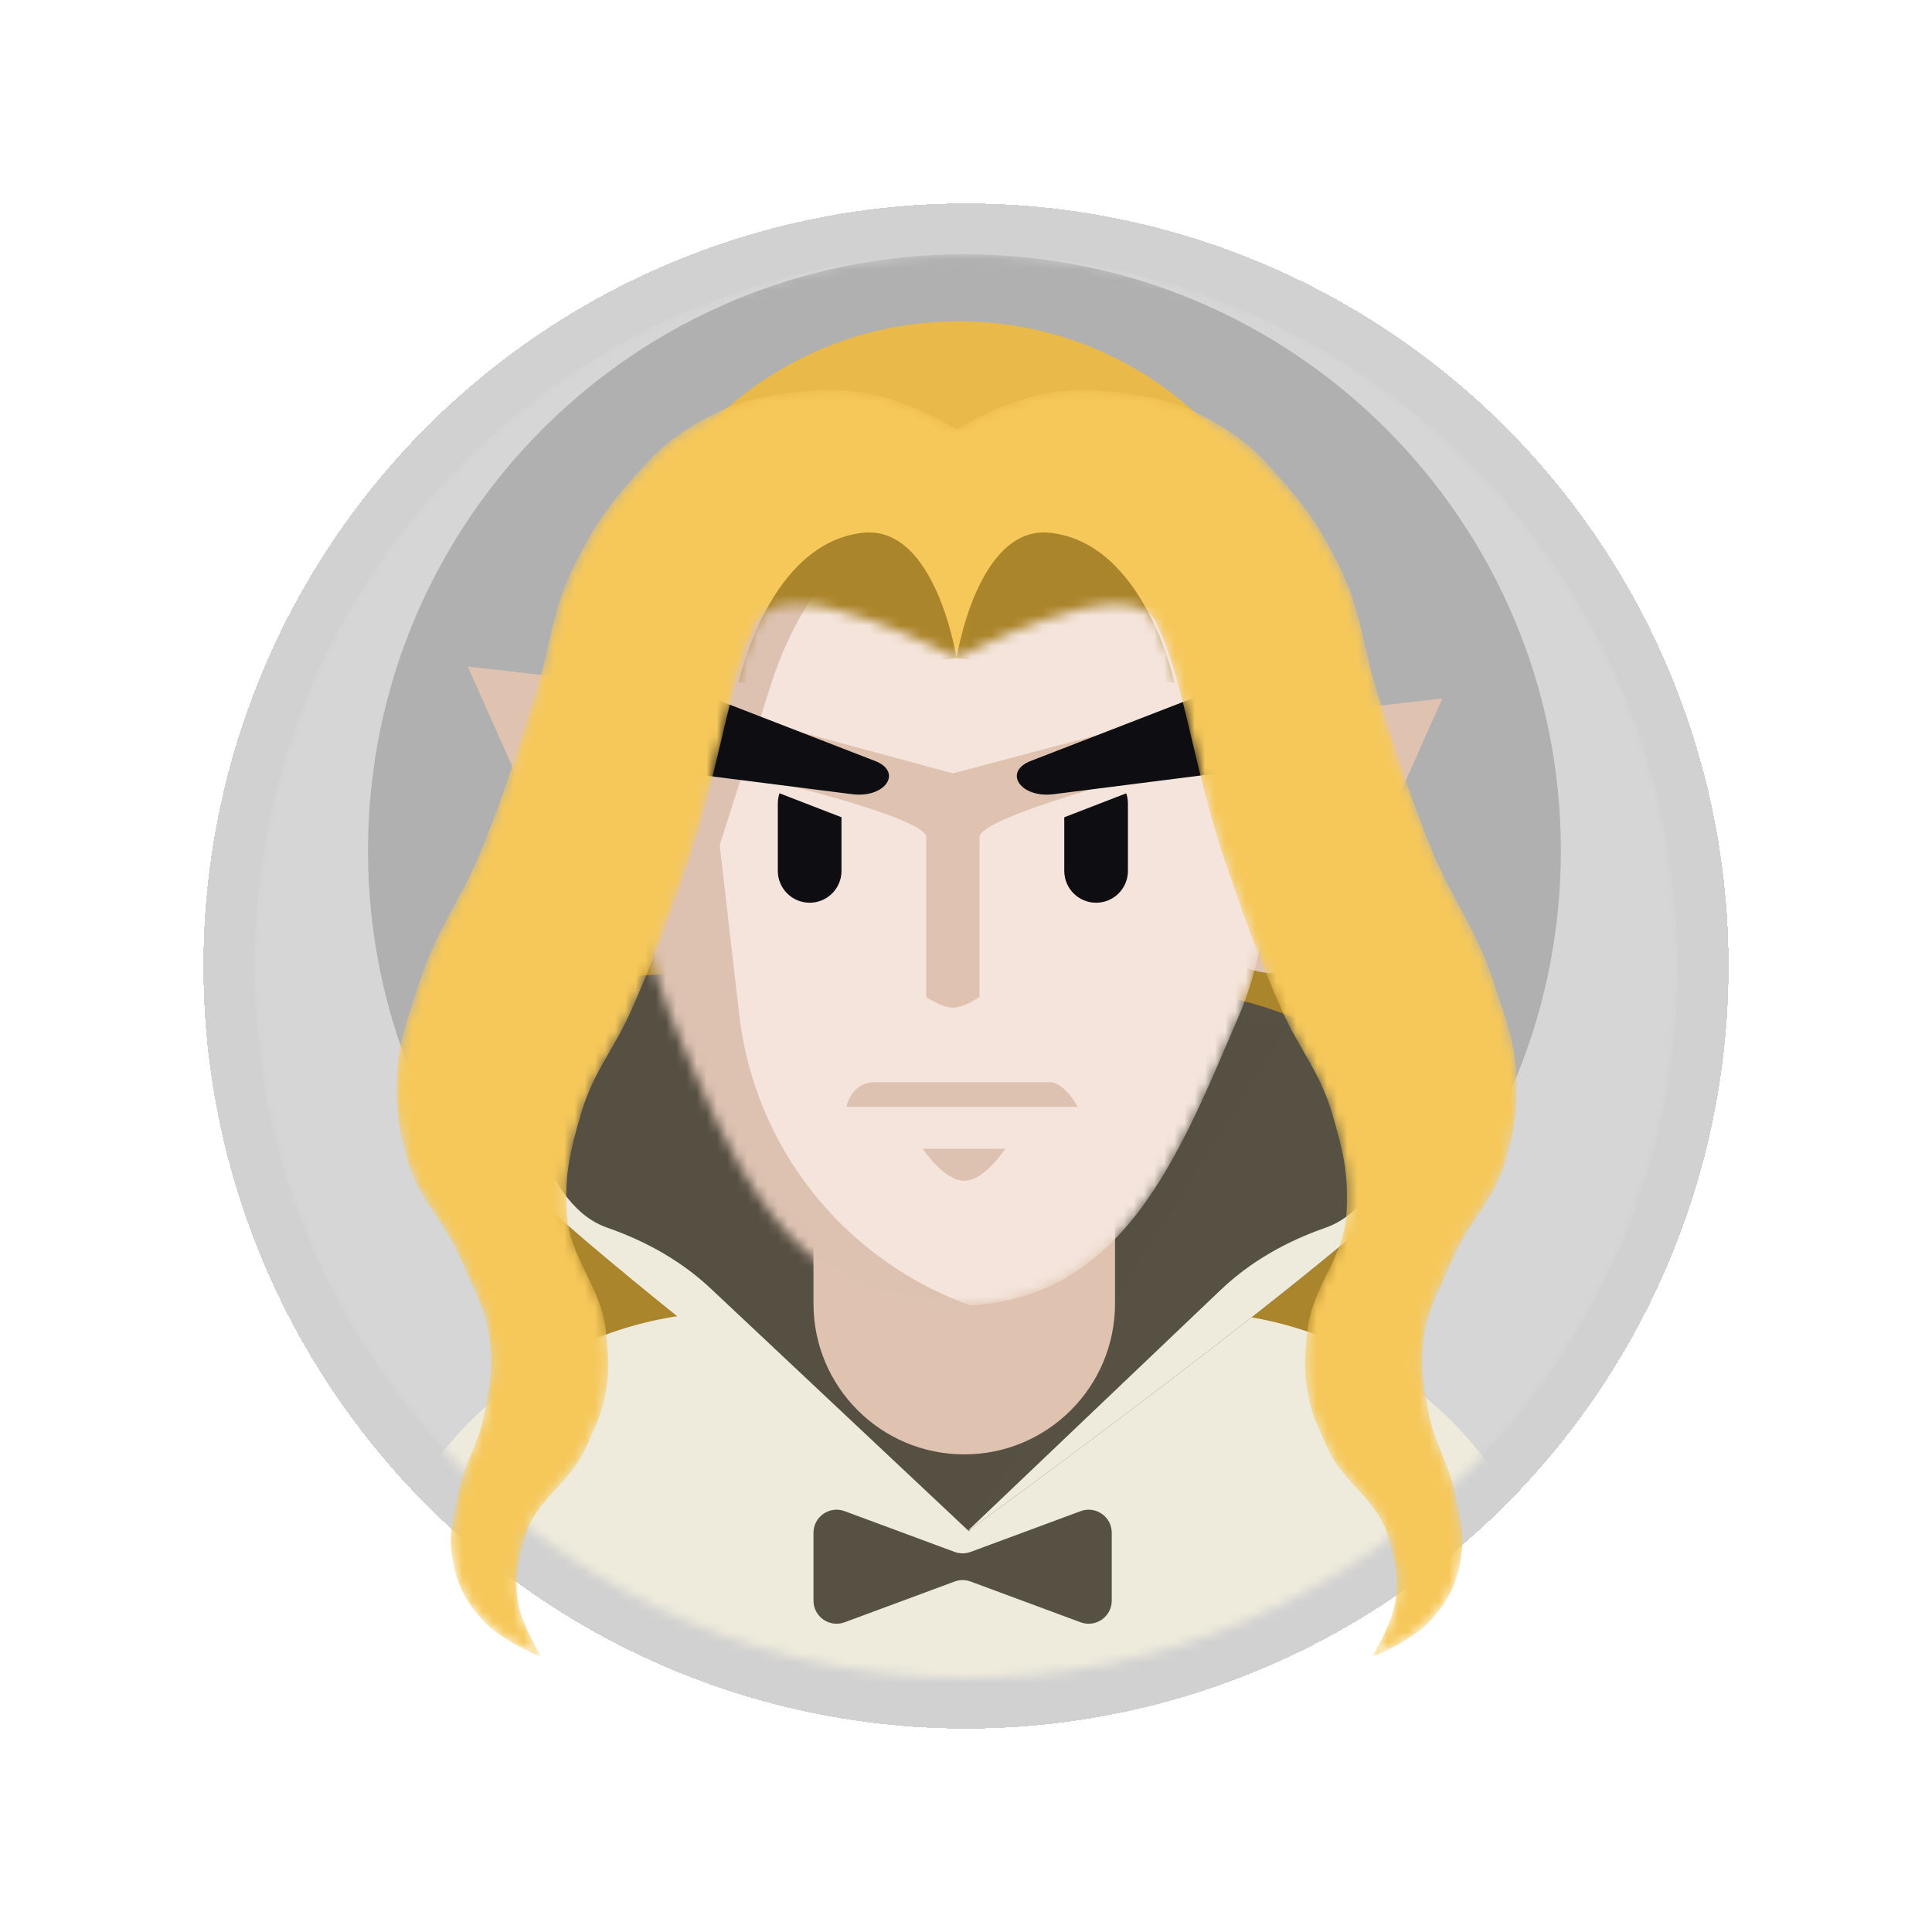 <svg width="190" height="190" viewBox="0 0 190 190" fill="none" xmlns="http://www.w3.org/2000/svg">
<g filter="url(#filter0_d_2811_104)">
<circle cx="95" cy="95" r="75" fill="black" fill-opacity="0.18" shape-rendering="crispEdges"/>
</g>
<mask id="mask0_2811_104" style="mask-type:alpha" maskUnits="userSpaceOnUse" x="25" y="25" width="140" height="140">
<path d="M95 165C133.66 165 165 133.66 165 95C165 56.34 133.66 25 95 25C56.34 25 25 56.34 25 95C25 133.66 56.34 165 95 165Z" fill="#D9D9D9"/>
</mask>
<g mask="url(#mask0_2811_104)">
<path d="M95 165C133.66 165 165 133.66 165 95C165 56.34 133.66 25 95 25C56.34 25 25 56.34 25 95C25 133.66 56.34 165 95 165Z" fill="white" fill-opacity="0.12"/>
<path d="M153.503 83.658C153.503 100.319 146.557 115.357 135.403 126.035C131.708 129.574 127.55 132.631 123.03 135.111C114.667 139.703 105.059 142.315 94.846 142.315C84.632 142.315 75.029 139.706 66.666 135.114C65.318 134.376 64.004 133.586 62.725 132.746C59.709 130.771 56.886 128.52 54.29 126.035C43.136 115.359 36.188 100.319 36.188 83.658C36.188 51.262 62.45 25 94.846 25C127.241 25 153.503 51.262 153.503 83.658Z" fill="black" fill-opacity="0.18"/>
<path d="M47.17 112C48.826 127.105 61.67 159.5 61.67 159.5C61.67 159.5 64.822 188.084 99.17 186C129.705 184.147 132.17 159.5 132.17 159.5C132.17 159.5 140.928 127.133 141.67 113.5C142.745 93.76 127.17 65 127.17 65L61.67 67C61.67 67 45.158 93.647 47.17 112Z" fill="#AB852B"/>
<path d="M151 152.325C145.853 157.254 140.06 161.512 133.763 164.966C122.112 171.362 108.727 175 94.498 175C80.27 175 66.891 171.366 55.241 164.97C48.943 161.518 43.15 157.257 38 152.325C43.227 139.06 55.938 129.564 70.934 129.03C71.374 129.01 71.821 129 72.268 129H116.732C117.179 129 117.626 129.01 118.067 129.03C133.062 129.564 145.774 139.061 151 152.325Z" fill="#EFEBDC"/>
<path d="M95.043 150.674C95.043 150.674 143.522 115.481 141.779 112.313C139.177 107.579 135.313 104.349 131.496 102.158C125.089 98.481 118.806 97.735 118.806 97.735L80.216 130.487L95.043 150.674Z" fill="#565143"/>
<path d="M95.046 151C95.046 151 46.296 112.53 48.046 109C50.66 103.724 54.589 99.371 58.423 96.929C64.86 92.831 126.546 101 126.546 101L95.046 151Z" fill="#565043"/>
<path d="M95.043 150.674C95.043 150.674 143.522 115.481 141.78 112.313C139.177 107.579 135.313 104.349 131.496 102.158C135.399 106.476 139.146 113.045 133.381 118.807C132.45 119.739 131.425 120.37 130.333 120.749C126.522 122.074 122.976 124.065 120.054 126.848L95.043 150.674Z" fill="#EFEBDC"/>
<path d="M101.046 156C101.046 156 46.565 115.481 48.307 112.313C50.909 107.579 54.774 104.349 58.59 102.158C54.688 106.476 50.94 113.045 56.706 118.808C57.637 119.739 58.662 120.37 59.753 120.749C63.565 122.075 67.111 124.065 70.032 126.848L101.046 156Z" fill="#EFEBDC"/>
<path d="M106.272 148.612L95.456 152.62C94.947 152.809 94.387 152.809 93.877 152.62L83.062 148.612C81.578 148.062 80 149.16 80 150.743V157.412C80 158.994 81.578 160.092 83.062 159.542L93.877 155.534C94.387 155.345 94.947 155.345 95.456 155.534L106.272 159.542C107.756 160.092 109.334 158.994 109.334 157.412V150.743C109.334 149.16 107.756 148.062 106.272 148.612Z" fill="#565143"/>
<path d="M109.655 112.273V128.202C109.655 136.391 103.017 143.029 94.828 143.029C86.638 143.029 80 136.391 80 128.202V112.273H109.655Z" fill="#DFC3B0"/>
<path d="M141.841 68.691L125.707 70.538L118.881 85.869C117.31 89.397 118.897 93.531 122.426 95.103C125.954 96.674 130.089 95.087 131.66 91.558L141.841 68.691Z" fill="#DFC3B0"/>
<path d="M46 65.548L62.134 67.395L68.96 82.726C70.531 86.254 68.944 90.389 65.415 91.96C61.886 93.531 57.752 91.944 56.181 88.415L46 65.548Z" fill="#DFC3B0"/>
<mask id="mask1_2811_104" style="mask-type:alpha" maskUnits="userSpaceOnUse" x="62" y="41" width="64" height="88">
<path d="M65.888 99.773C62.342 91.42 62 77.172 62 77.172L68.803 42.891C68.803 42.891 83.987 41.518 93.707 41.485C103.049 41.454 117.397 42.891 117.397 42.891L125.9 77.172C125.9 77.172 125.483 91.429 121.891 99.773C115.913 113.663 110.416 128.526 93.707 128.43C77.091 128.335 71.76 113.609 65.888 99.773Z" fill="#F4E4DB"/>
</mask>
<g mask="url(#mask1_2811_104)">
<path d="M65.888 99.773C62.342 91.42 62 77.172 62 77.172L68.803 42.891C68.803 42.891 83.987 41.518 93.707 41.485C103.049 41.454 117.397 42.891 117.397 42.891L125.9 77.172C125.9 77.172 125.483 91.429 121.891 99.773C115.913 113.663 110.416 128.526 93.707 128.43C77.091 128.335 71.76 113.609 65.888 99.773Z" fill="#F4E4DB"/>
<path d="M72.699 99.765L69.338 70.633C67.344 53.349 78.46 37.579 94.797 33.25C93.145 33.202 91.469 33.266 89.778 33.461C70.803 35.65 57.195 52.807 59.384 71.781L62.744 100.913C64.933 119.887 82.09 133.495 101.064 131.307C102.755 131.112 104.402 130.793 106 130.369C89.106 129.874 74.692 117.048 72.699 99.765Z" fill="#DDC2B2"/>
<path d="M66.955 95.069L75.881 67.135C81.177 50.563 97.799 40.765 114.469 43.543C112.983 42.819 111.43 42.188 109.808 41.67C91.614 35.855 72.151 45.892 66.337 64.085L57.41 92.019C51.596 110.212 61.632 129.675 79.826 135.49C81.447 136.008 83.079 136.394 84.71 136.667C69.517 129.262 61.658 111.641 66.955 95.069Z" fill="#DDC2B2"/>
</g>
<path d="M98.857 112.971H90.744C90.744 112.971 92.837 116.149 94.861 116.12C96.847 116.091 98.857 112.971 98.857 112.971Z" fill="#DDC2B2"/>
<path d="M85.978 106.432C88.242 106.432 103.365 106.432 103.365 106.432C104.745 106.554 106.001 108.854 106.001 108.854H83.236C83.236 108.854 83.713 106.432 85.978 106.432Z" fill="#DDC2B2"/>
<path d="M110.925 85.647V79.019C110.925 77.29 109.524 75.889 107.795 75.889C106.066 75.889 104.665 77.29 104.665 79.019V85.647C104.665 87.376 106.066 88.777 107.795 88.777C109.524 88.777 110.925 87.376 110.925 85.647Z" fill="#0E0D11"/>
<path d="M76.494 79.019V85.647C76.494 87.376 77.896 88.777 79.625 88.777C81.353 88.777 82.755 87.376 82.755 85.647V79.019C82.755 77.29 81.354 75.888 79.625 75.888C77.896 75.889 76.494 77.29 76.494 79.019Z" fill="#0E0D11"/>
<path d="M71.622 76.068L84.276 80.96L86.293 75.742L73.64 70.85L71.622 76.068Z" fill="#F4E4DB"/>
<path d="M112.993 68.811L100.339 73.703L103.145 80.961L115.799 76.069L112.993 68.811Z" fill="#F4E4DB"/>
<path d="M119.377 69.245L93.712 76.054L68.571 69.245L72.761 76.054C72.761 76.054 91.093 80.254 91.093 82.339V98.052C91.093 98.052 92.61 99.1 93.712 99.1C94.813 99.1 96.331 98.052 96.331 98.052V82.339C96.331 80.254 114.352 75.675 114.352 75.675L119.377 69.245Z" fill="#DFC3B0"/>
<path d="M56.476 72.137L61.473 67.453C62.364 66.617 64.212 66.374 65.6 66.911L86.042 74.83C88.832 75.91 87.056 78.517 83.811 78.105L58.372 74.871C56.327 74.611 55.346 73.198 56.476 72.137Z" fill="#0E0D11"/>
<path d="M130.947 72.137L125.951 67.453C125.059 66.617 123.211 66.374 121.824 66.911L101.382 74.83C98.591 75.91 100.367 78.517 103.612 78.105L129.051 74.871C131.097 74.611 132.077 73.198 130.947 72.137Z" fill="#0E0D11"/>
<path d="M123.963 48.441C117.929 38.349 106.891 31.593 94.273 31.593C81.657 31.593 70.619 38.349 64.582 48.441C62.23 52.365 60.635 56.791 60 61.523H67.336C67.336 54.086 73.367 48.055 80.804 48.055C80.985 48.055 81.165 48.059 81.344 48.066C87.659 48.315 92.578 53.664 92.578 59.984V61.825C92.578 62.76 93.337 63.519 94.272 63.519C95.208 63.519 95.967 62.76 95.967 61.825V59.984C95.967 53.664 100.886 48.315 107.201 48.066C107.38 48.059 107.56 48.055 107.741 48.055C115.178 48.055 121.209 54.086 121.209 61.523H128.545C127.911 56.791 126.316 52.365 123.963 48.441Z" fill="#E9BA49"/>
</g>
<mask id="mask2_2811_104" style="mask-type:alpha" maskUnits="userSpaceOnUse" x="38" y="38" width="112" height="125">
<path d="M113.656 61.154C110.891 55.739 94.087 64.725 94.087 64.725L94.071 42.259C94.071 42.259 96.123 41.024 97.527 40.416C102.314 38.34 105.607 37.975 110.776 38.687C114.596 39.214 116.818 39.903 120.108 41.913C123.016 43.69 124.338 45.205 126.56 47.789C128.911 50.524 130.013 52.285 131.629 55.508C133.99 60.216 133.928 63.401 135.547 68.412C137.449 74.302 138.399 77.656 140.731 83.389C142.9 88.722 145.195 91.271 146.952 96.754C148.108 100.36 149.03 102.416 149.141 106.201C149.233 109.286 148.957 111.069 148.104 114.035C146.893 118.253 144.511 119.901 142.805 123.943C141.438 127.181 140.22 128.967 139.925 132.469C139.712 134.99 140.034 136.435 140.501 138.921C141.119 142.221 142.531 143.801 143.15 147.101C143.568 149.323 144.043 150.623 143.726 152.861C143.321 155.731 142.481 157.428 140.501 159.544C138.734 161.431 134.855 163 134.855 163C134.855 163 136.759 159.995 137.159 157.815C137.617 155.328 137.268 153.799 136.583 151.364C135.424 147.243 132.228 146.168 130.477 142.262C129.505 140.094 128.875 138.851 128.519 136.501C128.215 134.5 128.342 133.334 128.519 131.317C128.961 126.285 132.213 124.036 132.436 118.989C132.598 115.309 132.081 113.195 131.053 109.657C129.785 105.29 127.811 103.338 125.984 99.173C123.605 93.748 122.509 90.6 120.569 85.002C117.394 75.84 116.422 66.569 113.656 61.154Z" fill="#F6CD62"/>
<path d="M74.501 61.141C77.266 55.726 94.087 64.725 94.087 64.725V42.246C94.087 42.246 92.034 41.011 90.631 40.403C85.843 38.328 82.551 37.963 77.382 38.675C73.562 39.201 71.34 39.89 68.05 41.901C65.141 43.678 63.82 45.192 61.598 47.776C59.246 50.511 58.145 52.272 56.529 55.496C54.168 60.203 54.23 63.388 52.611 68.399C50.709 74.289 49.759 77.643 47.427 83.377C45.258 88.709 42.962 91.259 41.206 96.741C40.05 100.348 39.128 102.403 39.017 106.188C38.925 109.273 39.201 111.056 40.053 114.023C41.265 118.24 43.647 119.888 45.353 123.931C46.719 127.169 47.938 128.955 48.233 132.456C48.446 134.977 48.123 136.422 47.657 138.908C47.038 142.209 45.627 143.788 45.007 147.088C44.59 149.31 44.115 150.61 44.431 152.849C44.837 155.718 45.677 157.415 47.657 159.531C49.424 161.418 53.303 162.987 53.303 162.987C53.303 162.987 51.399 159.982 50.998 157.803C50.541 155.315 50.889 153.786 51.574 151.351C52.733 147.231 55.929 146.155 57.681 142.249C58.653 140.081 59.283 138.838 59.639 136.489C59.943 134.487 59.816 133.321 59.639 131.304C59.197 126.272 55.945 124.023 55.722 118.977C55.56 115.296 56.077 113.183 57.105 109.645C58.373 105.277 60.347 103.325 62.174 99.16C64.553 93.735 65.649 90.587 67.589 84.99C70.764 75.827 71.736 66.556 74.501 61.141Z" fill="#F6CD62"/>
</mask>
<g mask="url(#mask2_2811_104)">
<path d="M113.656 61.154C110.891 55.739 94.087 64.725 94.087 64.725L94.071 42.259C94.071 42.259 96.123 41.024 97.527 40.416C102.314 38.34 105.607 37.975 110.776 38.687C114.596 39.214 116.818 39.903 120.108 41.913C123.016 43.69 124.338 45.205 126.56 47.789C128.911 50.524 130.013 52.285 131.629 55.508C133.99 60.216 133.928 63.401 135.547 68.412C137.449 74.302 138.399 77.656 140.731 83.389C142.9 88.722 145.195 91.271 146.952 96.754C148.108 100.36 149.03 102.416 149.141 106.201C149.233 109.286 148.957 111.069 148.104 114.035C146.893 118.253 144.511 119.901 142.805 123.943C141.438 127.181 140.22 128.967 139.925 132.469C139.712 134.99 140.034 136.435 140.501 138.921C141.119 142.221 142.531 143.801 143.15 147.101C143.568 149.323 144.043 150.623 143.726 152.861C143.321 155.731 142.481 157.428 140.501 159.544C138.734 161.431 134.855 163 134.855 163C134.855 163 136.759 159.995 137.159 157.815C137.617 155.328 137.268 153.799 136.583 151.364C135.424 147.243 132.228 146.168 130.477 142.262C129.505 140.094 128.875 138.851 128.519 136.501C128.215 134.5 128.342 133.334 128.519 131.317C128.961 126.285 132.213 124.036 132.436 118.989C132.598 115.309 132.081 113.195 131.053 109.657C129.785 105.29 127.811 103.338 125.984 99.173C123.605 93.748 122.509 90.6 120.569 85.002C117.394 75.84 116.422 66.569 113.656 61.154Z" fill="#F6C85A"/>
<path d="M74.501 61.141C77.266 55.726 94.087 64.725 94.087 64.725V42.246C94.087 42.246 92.034 41.011 90.631 40.403C85.843 38.328 82.551 37.963 77.382 38.675C73.562 39.201 71.34 39.89 68.05 41.901C65.141 43.678 63.82 45.192 61.598 47.776C59.246 50.511 58.145 52.272 56.529 55.496C54.168 60.203 54.23 63.388 52.611 68.399C50.709 74.289 49.759 77.643 47.427 83.377C45.258 88.709 42.962 91.259 41.206 96.741C40.05 100.348 39.128 102.403 39.017 106.188C38.925 109.273 39.201 111.056 40.053 114.023C41.265 118.24 43.647 119.888 45.353 123.931C46.719 127.169 47.938 128.955 48.233 132.456C48.446 134.977 48.123 136.422 47.657 138.908C47.038 142.209 45.627 143.788 45.007 147.088C44.59 149.31 44.115 150.61 44.431 152.849C44.837 155.718 45.677 157.415 47.657 159.531C49.424 161.418 53.303 162.987 53.303 162.987C53.303 162.987 51.399 159.982 50.998 157.803C50.541 155.315 50.889 153.786 51.574 151.351C52.733 147.231 55.929 146.155 57.681 142.249C58.653 140.081 59.283 138.838 59.639 136.489C59.943 134.487 59.816 133.321 59.639 131.304C59.197 126.272 55.945 124.023 55.722 118.977C55.56 115.296 56.077 113.183 57.105 109.645C58.373 105.277 60.347 103.325 62.174 99.16C64.553 93.735 65.649 90.587 67.589 84.99C70.764 75.827 71.736 66.556 74.501 61.141Z" fill="#F6C85A"/>
<path d="M103.288 52.398C96.108 51.6 94.071 64.725 94.071 64.725L115.5 67.144C115.5 67.144 112.62 53.434 103.288 52.398Z" fill="#AB852B"/>
<path d="M84.854 52.398C92.034 51.6 94.071 64.725 94.071 64.725L72.641 67.144C72.641 67.144 75.522 53.434 84.854 52.398Z" fill="#AB852B"/>
</g>
<defs>
<filter id="filter0_d_2811_104" x="0" y="0" width="190" height="190" filterUnits="userSpaceOnUse" color-interpolation-filters="sRGB">
<feFlood flood-opacity="0" result="BackgroundImageFix"/>
<feColorMatrix in="SourceAlpha" type="matrix" values="0 0 0 0 0 0 0 0 0 0 0 0 0 0 0 0 0 0 127 0" result="hardAlpha"/>
<feOffset/>
<feGaussianBlur stdDeviation="10"/>
<feComposite in2="hardAlpha" operator="out"/>
<feColorMatrix type="matrix" values="0 0 0 0 1 0 0 0 0 1 0 0 0 0 1 0 0 0 0.06 0"/>
<feBlend mode="normal" in2="BackgroundImageFix" result="effect1_dropShadow_2811_104"/>
<feBlend mode="normal" in="SourceGraphic" in2="effect1_dropShadow_2811_104" result="shape"/>
</filter>
</defs>
</svg>
